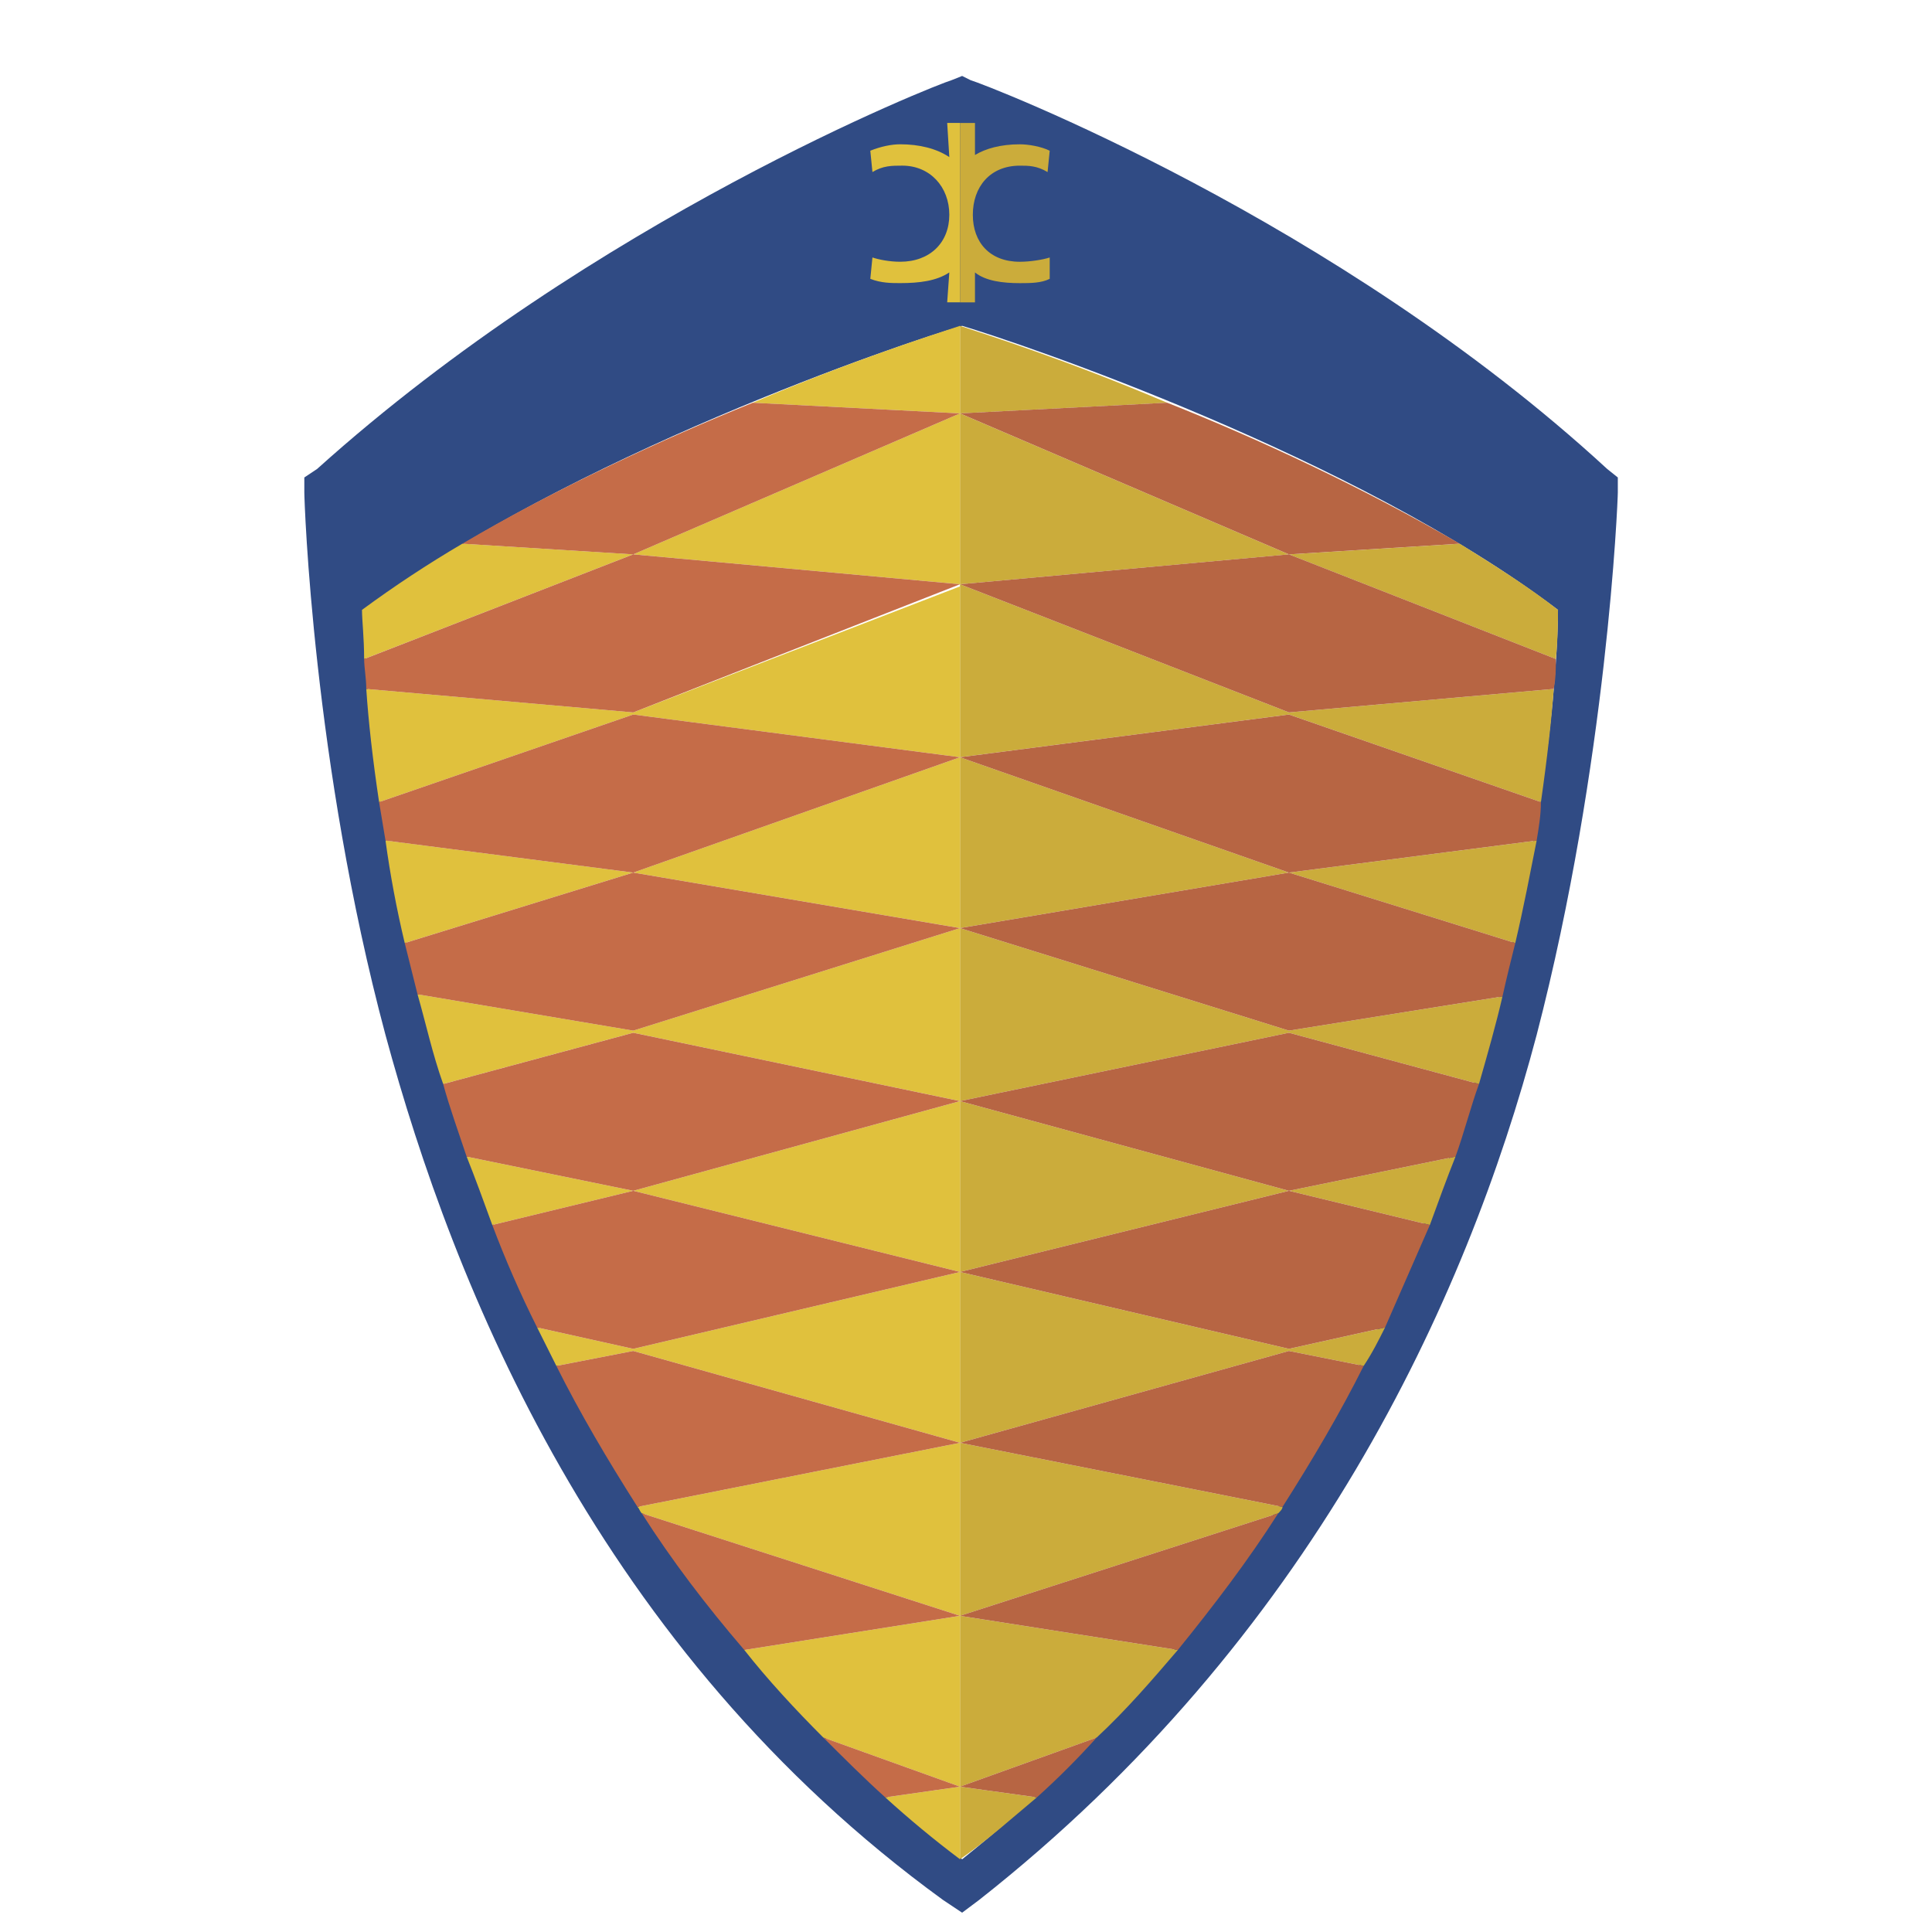 <?xml version="1.0" encoding="utf-8"?>
<!-- Generator: Adobe Illustrator 17.0.0, SVG Export Plug-In . SVG Version: 6.00 Build 0)  -->
<!DOCTYPE svg PUBLIC "-//W3C//DTD SVG 1.1//EN" "http://www.w3.org/Graphics/SVG/1.1/DTD/svg11.dtd">
<svg version="1.1" id="图层_1" xmlns="http://www.w3.org/2000/svg" xmlns:xlink="http://www.w3.org/1999/xlink" x="0px" y="0px"
	 width="500px" height="500px" viewBox="0 0 500 500" enable-background="new 0 0 500 500" xml:space="preserve">
<g>
	<path fill="#304B84" d="M253.426,491.682c85.669-67.434,126.016-154.761,144.262-223.853
		c18.239-70.198,21.002-138.184,21.002-140.392v-3.87l-2.764-2.212C345.729,56.687,255.083,21.867,251.214,20.761l-2.216-1.106
		l-2.764,1.106c-3.87,1.106-92.306,35.926-164.158,100.597l-3.318,2.212v3.87c0,2.209,2.212,70.194,21.002,140.392
		c17.687,65.222,55.274,159.182,144.262,223.853l4.976,3.315L253.426,491.682L253.426,491.682z M249.001,481.179
		C103.637,367.874,94.24,186.025,94.24,157.835c53.062-39.796,139.286-69.092,154.761-73.509
		c14.927,4.421,101.703,33.714,154.206,73.509C403.208,186.025,390.496,367.874,249.001,481.179z"/>
	<path fill="#CBAC3B" d="M248.45,462.389l35.371-12.711c7.736-7.192,14.369-14.927,21.002-22.667l-56.373-8.842L248.45,462.389
		L248.45,462.389z M248.45,240.193l85.122-14.369l58.582,18.239c2.212-9.397,3.877-18.239,5.534-26.529l-64.116,8.291
		l-85.122-29.848L248.45,240.193L248.45,240.193z M302.06,104.226c-25.974-11.054-46.976-17.687-53.609-19.9v22.663L302.06,104.226z
		 M248.45,195.973l85.122-11.054l65.222,22.663c1.657-11.609,2.764-21.557,3.315-29.293l-68.537,6.078l-85.122-33.162
		L248.45,195.973L248.45,195.973z"/>
	<path fill="#CBAC3B" d="M248.45,284.965l85.122-17.687l49.189,13.266c2.212-7.739,4.428-15.479,6.078-22.663l-55.267,8.845
		l-85.122-26.533V284.965L248.45,284.965z M248.45,481.179c7.188-4.976,13.266-10.499,19.9-16.026l-19.9-2.764V481.179
		L248.45,481.179z M402.66,170.55c0.544-5.527,0.544-9.948,0.544-12.711c-7.732-6.078-16.581-11.605-25.423-17.132l-44.213,2.764
		l-85.122-36.481v44.216l85.122-7.736L402.66,170.55z M248.45,329.181l85.122-21.002l36.477,8.842
		c2.212-6.078,4.421-12.16,6.633-17.684l-43.107,8.842l-85.122-23.214v44.216H248.45L248.45,329.181z M248.45,418.169l82.358-26.529
		c0.551-0.551,1.106-1.106,1.106-1.657l-83.461-16.589v44.775H248.45L248.45,418.169z M248.45,373.394l85.122-23.766l19.345,3.87
		c2.212-3.315,3.87-6.633,5.527-9.948l-24.872,5.527l-85.122-19.896V373.394L248.45,373.394z"/>
	<path fill="#E0C13D" d="M192.621,427.011c6.078,7.736,13.266,15.475,20.451,22.667l35.375,12.711v-44.22L192.621,427.011z
		 M163.883,225.821l-64.116-8.291c1.223,8.919,2.884,17.773,4.976,26.529L163.883,225.821l84.567,14.369v-44.216L163.883,225.821z
		 M194.833,104.226l53.617,2.764V84.326C241.817,86.535,220.811,93.168,194.833,104.226L194.833,104.226z"/>
	<path fill="#E0C13D" d="M163.883,184.368l-69.092-6.078c0.551,8.291,1.657,18.239,3.318,29.293l65.773-22.663l84.567,11.054
		v-44.216L163.883,184.368z M163.883,266.722l-55.825-9.397c2.212,7.736,3.87,15.475,6.633,23.214l49.192-13.266l84.567,17.687
		v-44.768L163.883,266.722z M229.102,465.152c6.196,5.641,12.652,10.989,19.348,16.026v-18.79L229.102,465.152z M163.883,143.466
		l-44.22-2.764c-8.947,5.261-17.618,10.98-25.978,17.132c0,2.764,0.551,7.184,0.551,12.711L163.883,143.466l84.567,7.736v-44.213
		L163.883,143.466z M163.883,308.179l-43.114-8.842c2.212,5.527,4.425,11.605,6.633,17.684L163.883,308.179l84.567,21.002v-44.216
		L163.883,308.179z M164.986,389.982c0.551,0.551,0.551,1.106,1.106,1.657l82.358,26.529v-44.775L164.986,389.982L164.986,389.982z
		 M163.883,349.077l-24.872-5.527l4.976,9.948l19.9-3.87l84.567,23.766v-44.213L163.883,349.077z"/>
	<path fill="#C56C48" d="M248.45,106.989l-53.617-2.764c-23.214,9.397-50.85,22.108-75.17,36.481l44.22,2.764L248.45,106.989
		L248.45,106.989z M248.45,151.205l-84.567-7.736L94.24,170.554c0,2.212,0.551,4.976,0.551,7.739l69.092,6.078L248.45,151.205
		L248.45,151.205z M248.45,195.973l-84.567-11.054L98.11,207.582l1.657,9.952l64.116,8.291L248.45,195.973L248.45,195.973z
		 M248.45,240.193l-84.567-14.369l-59.14,18.239l3.315,13.266l55.825,9.397L248.45,240.193L248.45,240.193z M248.45,284.965
		l-84.567-17.687l-49.192,13.266c1.657,6.078,3.87,12.16,6.078,18.793l43.114,8.842L248.45,284.965L248.45,284.965z"/>
	<path fill="#C56C48" d="M248.45,329.181l-84.567-21.002l-36.481,8.842c3.404,9.04,7.279,17.895,11.609,26.529l24.872,5.527
		L248.45,329.181L248.45,329.181z M163.883,349.628l-19.9,3.87c6.078,12.16,13.263,24.324,21.002,36.484l83.464-16.589
		L163.883,349.628z M166.092,391.64c7.736,12.16,16.581,23.766,26.529,35.371l55.825-8.842L166.092,391.64z M213.076,449.677
		c4.976,4.968,10.499,10.499,16.026,15.475l19.348-2.764L213.076,449.677z"/>
	<path fill="#B76543" d="M333.568,143.466l44.213-2.764c-24.872-14.373-51.952-27.084-75.721-36.481l-53.609,2.764L333.568,143.466
		L333.568,143.466z M248.45,151.205l85.122,33.162l68.537-6.078c0.551-2.764,0.551-5.527,0.551-7.739l-69.092-27.084L248.45,151.205
		L248.45,151.205z M333.568,184.923l-85.122,11.054l85.122,29.848l64.116-8.291c0.551-3.318,1.106-6.633,1.106-9.952
		L333.568,184.923L333.568,184.923z M248.45,240.193l85.122,26.533l55.267-8.845c1.106-4.976,2.212-9.397,3.315-13.818
		l-58.582-18.239L248.45,240.193L248.45,240.193z M248.45,284.965l85.122,23.214l43.107-8.842c2.212-6.082,3.87-12.715,6.078-18.793
		l-49.189-13.266L248.45,284.965L248.45,284.965z"/>
	<path fill="#B76543" d="M248.45,329.181l85.122,19.896l24.872-5.527l11.605-26.529l-36.477-8.842L248.45,329.181L248.45,329.181z
		 M248.45,373.394l83.461,16.589c7.736-12.16,14.924-24.324,21.002-36.484l-19.345-3.87L248.45,373.394z M304.823,427.011
		c9.397-11.605,18.246-23.211,25.982-35.371l-82.358,26.529L304.823,427.011z M268.346,465.152
		c5.43-4.879,10.596-10.045,15.475-15.475l-35.371,12.711L268.346,465.152z"/>
	<path fill="#E0C13D" d="M245.132,31.815l0.551,8.842c-3.318-2.212-7.739-3.315-12.712-3.315c-2.212,0-4.972,0.551-7.736,1.661
		l0.551,5.523c2.764-1.657,4.976-1.657,7.736-1.657c7.188,0,12.16,5.527,12.16,12.711s-4.976,12.16-12.712,12.16
		c-2.764,0-5.527-0.551-7.184-1.106l-0.551,5.527c2.764,1.106,5.527,1.106,7.736,1.106c4.976,0,9.397-0.551,12.712-2.764
		l-0.551,7.736h3.318V31.815H245.132z"/>
	<path fill="#CBAC3B" d="M271.665,72.166v-5.527c-1.657,0.551-4.976,1.106-7.736,1.106c-7.736,0-12.16-4.976-12.16-12.16
		c0-7.188,4.421-12.711,12.16-12.711c2.212,0,4.421,0,7.184,1.657l0.551-5.523c-2.212-1.106-5.527-1.661-7.736-1.661
		c-4.976,0-8.842,1.106-11.605,2.764v-8.291h-3.87v46.429h3.87v-7.736c2.764,2.212,7.184,2.764,11.605,2.764
		C266.689,73.272,269.452,73.272,271.665,72.166L271.665,72.166z"/>
</g>
</svg>
